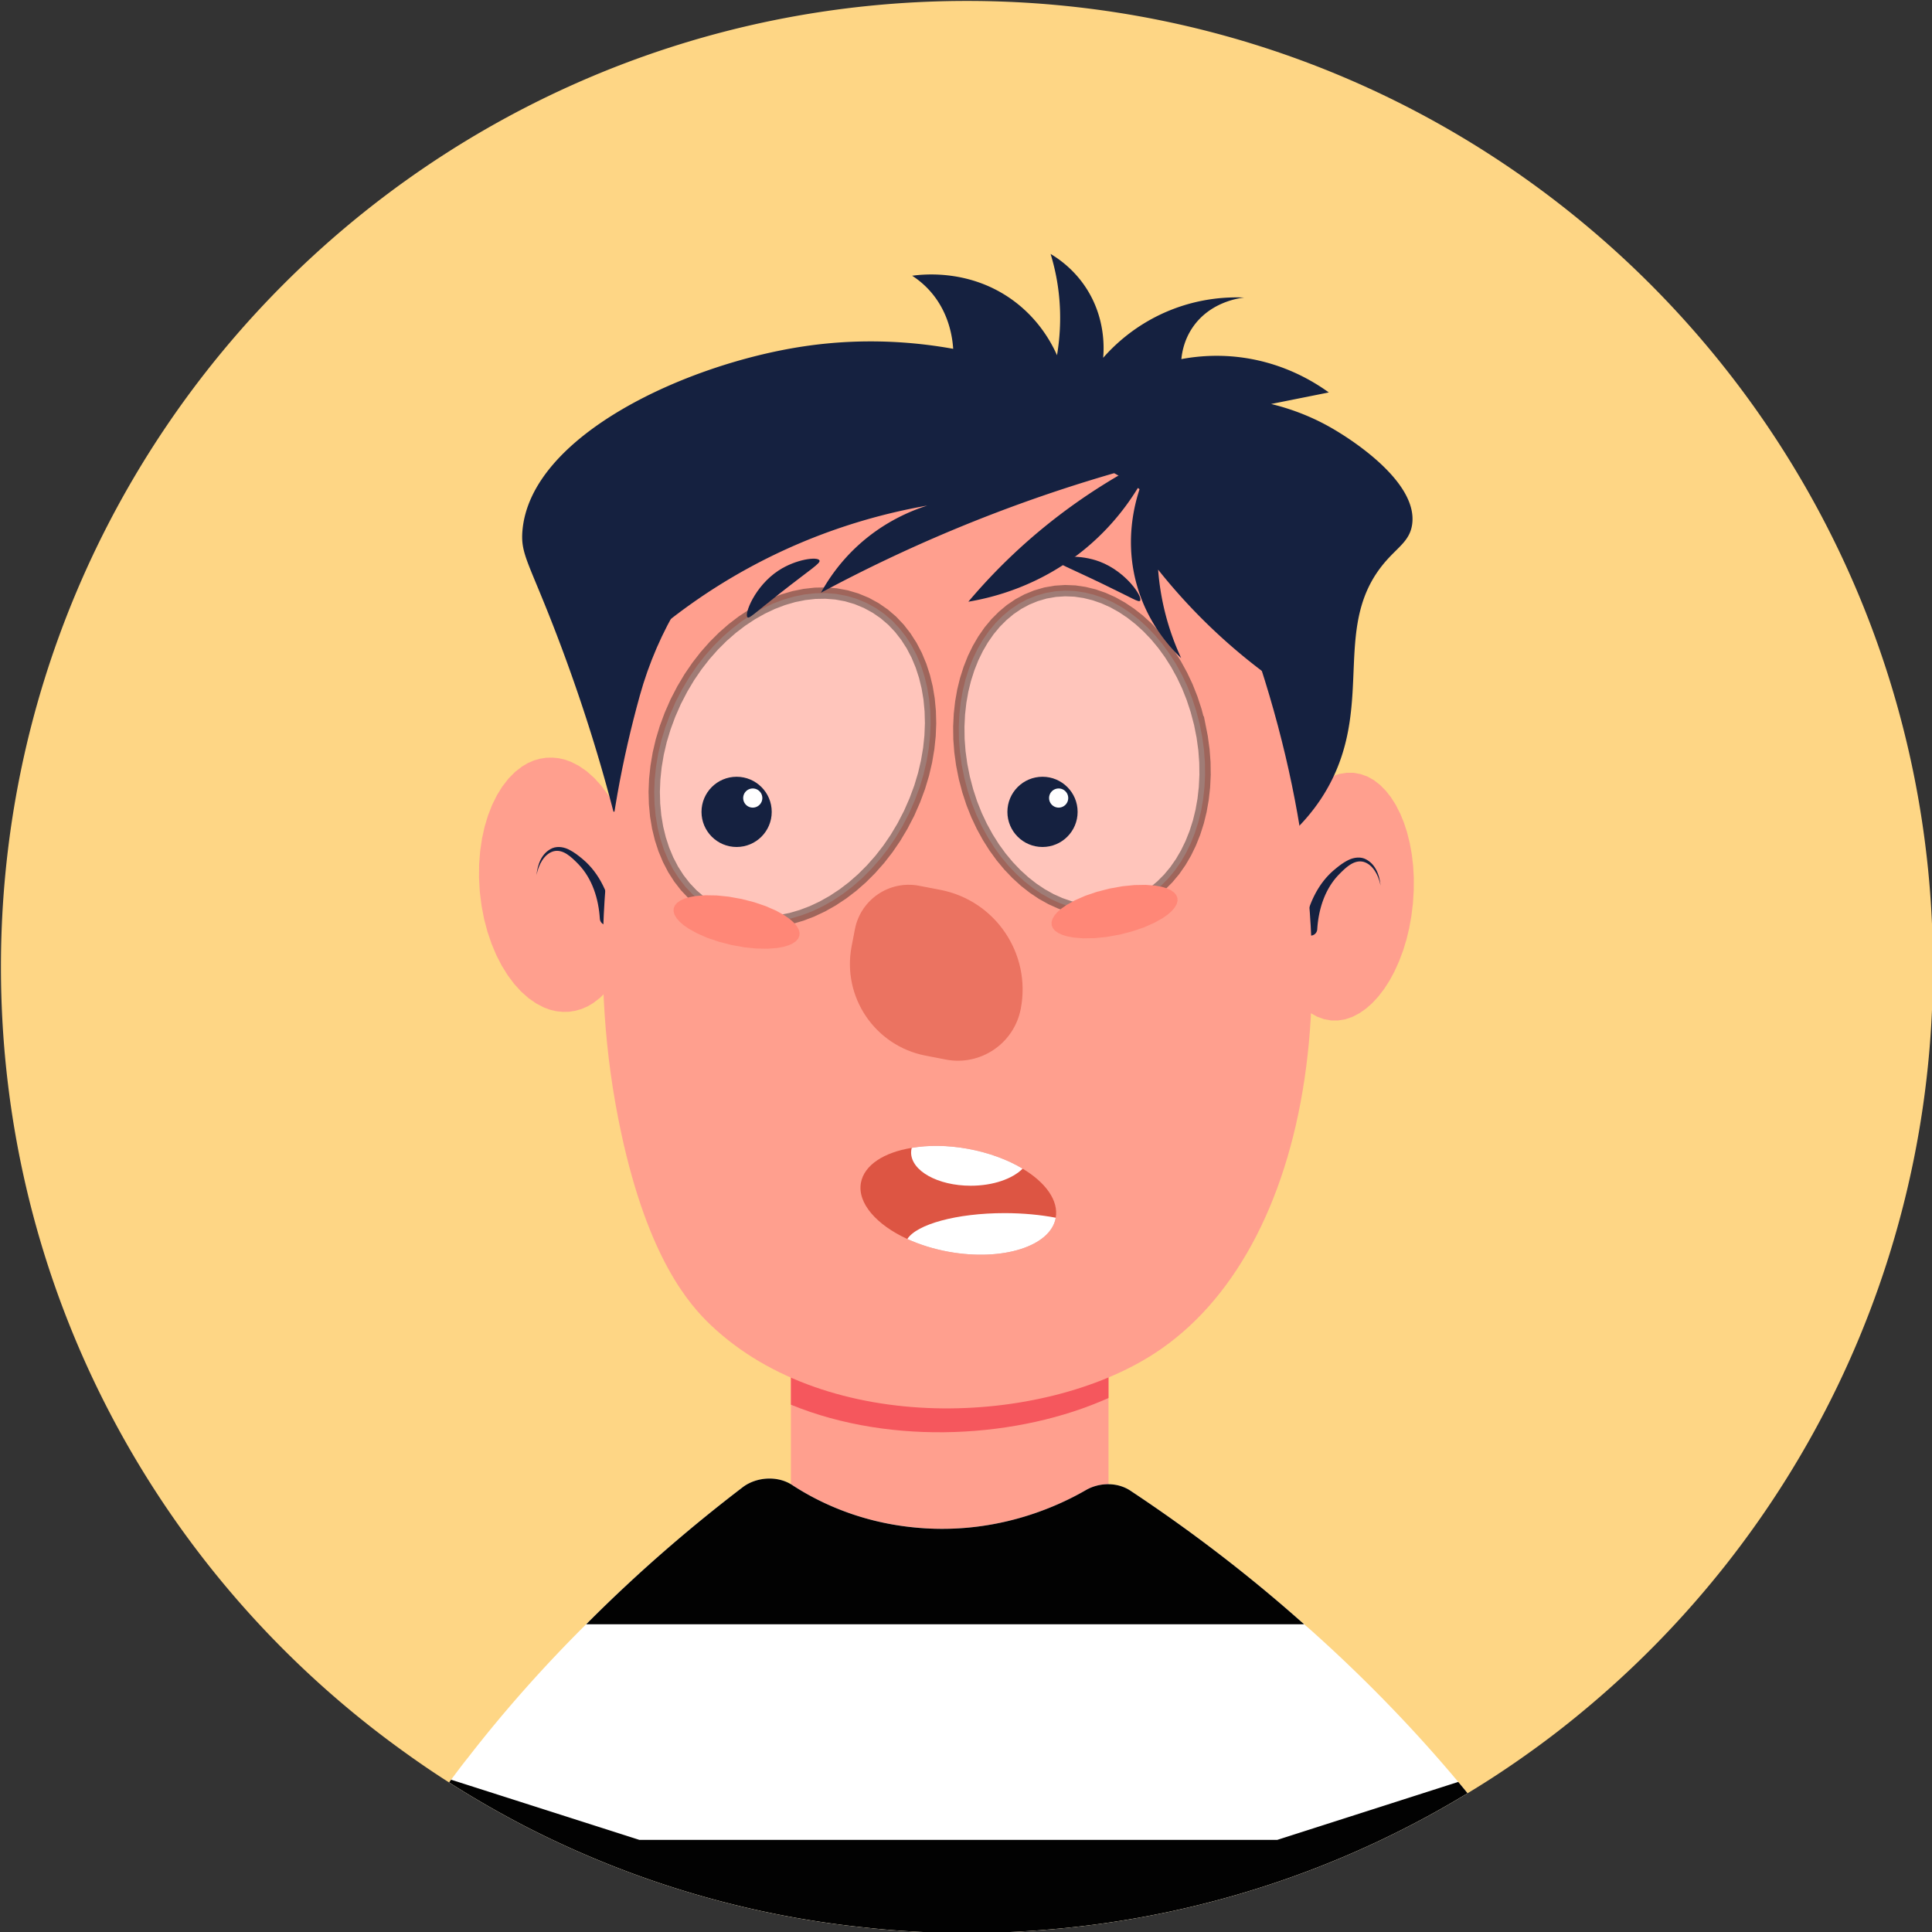 <svg height="1024" width="1024" xmlns="http://www.w3.org/2000/svg"><rect width="100%" height="100%" fill="#333333" stroke="none"/><defs><linearGradient gradientUnits="userSpaceOnUse" id="a" spreadMethod="pad" x1="539.356" x2="452.15" y1="1455.269" y2="1404.92"><stop offset=".24" stop-color="#dd5543" stop-opacity="0"/><stop offset="1" stop-color="#dd5543" stop-opacity=".6"/></linearGradient></defs><path d="M1024.5 512.5c0 159.12-72.64 301.43-186.53 395.31a473.779 473.779 0 0 1-26.06 20.12c-11.04 7.96-22.42 15.53-34.08 22.53-77.35 47.02-168.2 74.04-265.33 74.04-8.58 0-17.1-.17-25.5-.62-9.19-.45-18.27-1.12-27.29-2.13-64.01-6.45-124.43-24.83-179.19-52.68a519 519 0 0 1-42.49-24.33c-9.19-5.83-18.1-12-26.85-18.38C83.45 833.32.5 682.66.5 512.5.5 229.74 229.74.5 512.5.5s512 229.24 512 512z" fill="#fed685"/><path d="m336.85 465.19.42 7.46-.06 7.15-.53 6.85-1 6.8-1.4 6.33-1.78 5.88-2.24 5.73-2.55 5.11-2.82 4.55-3.28 4.21-3.49 3.51-3.69 2.86-3.02 1.78-3.12 1.36-3.23.94-3.36.54-3.41.07-3.35-.34-3.31-.77-3.29-1.21-4.15-2.15-4.06-2.82-3.99-3.55-3.6-3.97-3.42-4.57-3.24-5.22-2.81-5.47-2.51-5.97-2.21-6.51-1.76-6.64-1.35-7.02-.93-7.42-.42-7.47.06-7.15.53-6.85 1-6.8 1.4-6.32 1.78-5.89 2.24-5.72 2.54-5.11 2.83-4.55 3.28-4.22 3.48-3.51 3.7-2.86 3.02-1.78 3.12-1.36 3.23-.94 3.36-.54 3.41-.07 3.34.34 3.31.77 3.3 1.21 4.15 2.15 4.06 2.82 3.99 3.56 3.59 3.96 3.43 4.57 3.23 5.22 2.81 5.48 2.52 5.96 2.21 6.51 1.76 6.64 1.35 7.02.93 7.43z" fill="#ff9f8e"/><path d="M324.91 486.15c-1.93-11.5-6.9-23.1-16-30.73-2.21-1.85-4.45-3.63-7.15-5.01-2.61-1.38-6.04-2.06-8.96-.88-5.88 2.55-7.89 8.86-8.43 14.23 1.03-5.32 3.95-11.09 8.99-12.56 5.09-1.31 9.45 3.02 13.16 6.79 7.46 7.74 10.75 18.46 11.41 28.99.12 1.94 1.8 3.42 3.74 3.3 1.94-.12 3.42-1.8 3.3-3.74-.02-.12-.04-.27-.06-.39z" fill="#152140"/><path d="m717.4 409.59 3.77.7 3.59 1.29 3.43 1.91 3.32 2.59 2.93 2.96 2.75 3.47 2.57 4.04 2.38 4.67 1.95 4.75 1.68 5.16 1.4 5.6 1.11 6.08.71 6.04.35 6.3-.03 6.59-.41 6.89-.84 6.85-1.16 6.49-1.48 6.13-1.79 5.81-2.18 5.78-2.39 5.26-2.58 4.77-2.77 4.32-3.19 4.16-3.25 3.52-3.33 2.92-3.42 2.38-3.73 1.95-3.72 1.26-3.76.62h-3.84l-3.77-.69-3.59-1.29-3.43-1.91-3.32-2.59-2.93-2.96-2.75-3.47-2.57-4.05-2.39-4.67-1.94-4.74-1.68-5.16-1.4-5.6-1.11-6.09-.71-6.03-.35-6.3.03-6.59.41-6.89.83-6.86 1.17-6.48 1.48-6.13 1.78-5.81 2.19-5.79 2.39-5.25 2.58-4.77 2.77-4.32 3.19-4.17 3.25-3.51 3.33-2.92 3.42-2.38 3.73-1.95 3.72-1.26 3.76-.62 3.84-.01z" fill="#ff9f8e"/><path d="M691.18 491.76c1.93-11.5 6.9-23.1 16-30.73 2.21-1.85 4.45-3.63 7.15-5.01 2.61-1.38 6.04-2.06 8.96-.88 5.88 2.55 7.89 8.86 8.43 14.23-1.03-5.32-3.95-11.09-8.99-12.56-5.09-1.31-9.45 3.02-13.16 6.79-7.46 7.74-10.75 18.46-11.41 28.99a3.532 3.532 0 0 1-3.74 3.3 3.532 3.532 0 0 1-3.3-3.74c.02-.13.03-.28.06-.39z" fill="#152140"/><path d="M419.2 689.08h168.33v184.99H419.2z" fill="#ff9f8e"/><path d="M325.14 430.18c-6.18-23.79-16.18-58.09-31.93-98.53-13.21-33.89-17.3-38.31-16.31-50.28 4.2-50.53 86.77-88.56 149.49-97.85 33.74-5 61.85-1.7 78.82 1.36-.38-5.79-2.1-19.18-12.23-30.58a46.302 46.302 0 0 0-9.52-8.15c5.98-.82 29.98-3.42 52.32 12.23 14.62 10.24 21.58 23.42 24.46 29.9 1.72-10.28 2.66-23.9 0-39.41-.89-5.19-2.08-9.95-3.4-14.27 4.73 2.82 12.7 8.47 19.03 18.35 9.94 15.51 9.31 31.25 8.83 36.69 5.56-6.34 17.05-17.72 35.33-25.14 16.53-6.71 31.18-7.15 39.41-6.79-2.64.3-17.97 2.29-27.18 15.63-4.54 6.57-5.75 13.22-6.11 16.99 8.05-1.51 19.66-2.69 33.3-.68 21.52 3.17 36.92 12.62 44.85 18.35-10.19 2.04-20.38 4.08-30.58 6.12 8.38 2.03 21.05 5.99 34.65 14.27 5.46 3.32 43.44 26.42 40.09 49.6-1.21 8.35-7.04 11.65-13.59 19.03-29.49 33.22-6.65 74-29.9 118.23-5.23 9.96-15.02 24.3-34.65 38.05-115.06-7.72-230.12-15.42-345.18-23.12z" fill="#152140"/><path d="M587.53 689.08v51.89c-47.16 21.21-114.34 25.67-168.33 3.55v-55.44h168.33z" fill="#f5575d"/><path d="M486.52 233.41c-71.35 11.69-128.14 65.73-147.44 135.4-18.26 65.9-28.19 146.32-9.84 231.65 14.32 66.58 36.17 91.11 47.56 101.93 62.15 58.95 175.84 53.42 235.11 14.95 83.05-53.91 112.18-206.85 50.35-381.19-24.41-68.83-92.77-112.74-165.29-104.21-.64.08-1.28.15-1.93.24-2.88.36-5.72.78-8.52 1.23z" fill="#ff9f8e"/><path d="m635.79 383.5 1.39 7.01.94 6.86.5 6.71.09 6.57-.32 6.63-.71 6.36-1.08 6.12-1.44 5.88-1.86 5.83-2.18 5.46-2.48 5.12-2.8 4.8-3.2 4.6-3.46 4.15-3.72 3.73-4 3.34-4.3 2.94-4.54 2.43-4.8 1.96-5.08 1.48-5.21.9-5.17.34-5.15-.2-5.16-.75-5.05-1.25-4.98-1.73-4.93-2.21-4.89-2.73-4.62-3.09-4.48-3.51-4.35-3.96-4.22-4.42-3.88-4.66-3.65-5.02-3.42-5.41-3.2-5.82-2.8-5.94-2.49-6.26-2.16-6.57-1.82-6.92-1.39-7.01-.94-6.86-.51-6.71-.08-6.57.32-6.63.71-6.36 1.08-6.12 1.44-5.88 1.86-5.83 2.17-5.46 2.49-5.12 2.8-4.8 3.2-4.6 3.46-4.15 3.72-3.73 3.99-3.34 4.31-2.93 4.54-2.44 4.79-1.96 5.08-1.48 5.22-.9 5.17-.34 5.14.2 5.16.76 5.06 1.24 4.98 1.73 4.93 2.21 4.89 2.73 4.61 3.09 4.48 3.51 4.35 3.96 4.23 4.42 3.87 4.66 3.65 5.02 3.43 5.41 3.19 5.82 2.81 5.95 2.48 6.25 2.16 6.57 1.83 6.92zM459.16 319.52l4.98 2.72 4.56 3.16 4.19 3.59 3.83 4.05 3.42 4.4 3.04 4.74 2.67 5.11 2.29 5.5 1.83 5.63 1.44 5.89 1.03 6.16.61 6.47.17 6.43-.26 6.59-.71 6.75-1.17 6.93-1.59 6.79-2.05 6.82-2.55 6.87-3.04 6.94-3.49 6.73-3.75 6.29-4.02 5.89-4.28 5.5-4.66 5.26-4.81 4.8-4.95 4.34-5.12 3.91-5.41 3.58-5.45 3.07-5.48 2.58-5.53 2.11-5.72 1.68-5.66 1.13-5.59.61-5.57.11-5.56-.44-5.43-1-5.32-1.57-5.24-2.16-4.98-2.73-4.56-3.15-4.19-3.59-3.83-4.05-3.42-4.4-3.04-4.74-2.66-5.11-2.3-5.51-1.83-5.63-1.44-5.88-1.03-6.17-.61-6.46-.17-6.44.26-6.58.71-6.75 1.17-6.93 1.59-6.79 2.06-6.82 2.54-6.88 3.04-6.93 3.49-6.73 3.75-6.3 4.02-5.88 4.28-5.5 4.66-5.27 4.81-4.79 4.96-4.34 5.11-3.91 5.41-3.58 5.45-3.07 5.48-2.59 5.53-2.11 5.73-1.67 5.65-1.13 5.6-.62 5.56-.1 5.56.44 5.43 1 5.32 1.57 5.24 2.16z" fill="#fff" fill-opacity=".4" stroke="#0f0f0f" stroke-opacity=".4" stroke-width="6"/><path d="M409.03 430.31c0 10.28-8.33 18.61-18.61 18.61s-18.61-8.33-18.61-18.61 8.33-18.61 18.61-18.61 18.61 8.33 18.61 18.61z" fill="#152140"/><path d="M404.05 422.98a5.07 5.07 0 1 1-10.14 0 5.07 5.07 0 0 1 10.14 0z" fill="#fff"/><path d="M571.16 430.31c0 10.28-8.33 18.61-18.61 18.61s-18.61-8.33-18.61-18.61 8.33-18.61 18.61-18.61 18.61 8.33 18.61 18.61z" fill="#152140"/><path d="M566.18 422.98a5.07 5.07 0 1 1-10.14 0 5.07 5.07 0 0 1 10.14 0z" fill="#fff"/><path d="M687.21 368.51c-16.82-10.93-35.76-25.51-54.36-44.85a309.37 309.37 0 0 1-19.03-21.74c.68 8.82 2.35 19.53 6.12 31.26 1.86 5.78 3.96 11 6.11 15.63-5.98-5.69-17.3-18.04-23.1-37.37-8.38-27.9.44-51.39 3.4-58.44-5.4 9.89-14.85 24.22-30.58 37.37-24.31 20.33-49.96 26.44-62.52 28.54 6.88-8.15 14.77-16.64 23.78-25.14 21.79-20.55 43.73-35.16 62.52-45.53a794.79 794.79 0 0 0-94.45 32.62 793.969 793.969 0 0 0-69.99 33.3c3.7-6.74 9.68-15.75 19.03-24.46 13.98-13.02 28.67-18.98 37.37-21.74-24.61 4.32-58.68 13.32-95.13 33.3-22.11 12.11-39.9 25.42-53.68 37.37-8.15-17.67-16.31-35.33-24.46-53 25.77-9.33 61.29-21.77 103.96-35.33 152.87-48.6 177.36-41.78 190.26-36.01 59.55 26.58 71.76 119.76 74.75 154.22z" fill="#152140"/><path d="M434.33 297.03c-.97-2.11-12.39-.69-21.58 5.29-12.65 8.21-18.49 23.33-16.52 24.89.95.75 3.36-1.91 17.18-12.77 16.63-13.08 21.61-15.88 20.92-17.41zM560.57 297.12c.49-2.27 11.95-3.33 22.22.53 14.12 5.31 23.06 18.82 21.47 20.77-.76.94-3.69-1.15-19.52-8.79-19.06-9.21-24.53-10.88-24.17-12.51z" fill="#152140"/><path d="m624.05 475.91.06 1.65-.49 1.75-1.16 1.92-1.51 1.72-2.06 1.81-2.72 1.91-4.46 2.49-5.56 2.43-6 2.04-6.76 1.74-6.88 1.23-6.3.63-6.07.1-5.09-.41-3.27-.6-2.62-.79-2.1-.94-1.85-1.27-1.17-1.38-.63-1.53-.06-1.65.49-1.74 1.16-1.93 1.51-1.72 2.06-1.8 2.72-1.91 4.46-2.49 5.56-2.43 6-2.04 6.76-1.74 6.89-1.23 6.29-.63 6.07-.1 5.09.41 3.27.6 2.62.79 2.1.93 1.85 1.28 1.17 1.38.63 1.52zM393.04 476.47l6.77 1.74 5.99 2.04 5.57 2.43 4.45 2.49 2.72 1.9 2.07 1.81 1.51 1.72 1.15 1.92.5 1.75-.06 1.65-.63 1.52-1.18 1.39-1.85 1.27-2.09.93-2.63.79-3.26.61-5.09.41-6.07-.1-6.3-.64-6.88-1.23-6.77-1.74-5.99-2.04-5.56-2.43-4.46-2.49-2.72-1.9-2.06-1.81-1.52-1.72-1.15-1.93-.49-1.74.06-1.65.63-1.52 1.17-1.39 1.85-1.27 2.09-.94 2.63-.78 3.26-.61 5.09-.41 6.07.1 6.3.64 6.88 1.23z" fill="#ff8777"/><path d="M777.83 950.46c-77.35 47.02-168.2 74.04-265.33 74.04-8.58 0-17.1-.17-25.5-.62-9.19-.45-18.27-1.12-27.29-2.13-64.01-6.45-124.43-24.83-179.19-52.68a519 519 0 0 1-42.49-24.33c.34-.5.73-.95 1.06-1.46 2.97-3.98 5.94-7.96 9.14-11.94 20.35-26.23 41.42-49.55 62.44-70.45 29.09-29.2 57.67-53.36 83.29-72.86 7.35-5.32 18.33-5.88 25.89-.95 13.06 8.52 34.53 19.34 63.62 22.36 42.32 4.6 75.5-10.03 92.2-19.73 7.29-4.15 16.93-4.15 23.76.56 29.76 19.73 60.87 43.1 91.75 70.62 2.52 2.07 4.82 4.2 7.34 6.45 28.36 25.67 52.85 51.45 74.38 77.12 1.68 2.02 3.31 3.98 4.93 6z" fill="#fff"/><path d="M691.21 860.91H310.69c29.06-29.23 57.66-53.34 83.29-72.9 7.33-5.32 18.3-5.89 25.85-.95 13.05 8.54 34.56 19.36 63.61 22.4 42.32 4.56 75.5-10.06 92.2-19.74 7.32-4.17 16.94-4.17 23.8.57 29.76 19.74 60.88 43.09 91.77 70.62zM777.83 950.46c-77.35 47.02-168.2 74.04-265.33 74.04-8.58 0-17.1-.17-25.5-.62-9.19-.45-18.27-1.12-27.29-2.13-64.01-6.45-124.43-24.83-179.19-52.68a519 519 0 0 1-42.49-24.33c.34-.5.73-.95 1.06-1.46l99.77 31.89H677l95.9-30.71c1.68 2.02 3.31 3.98 4.93 6z" fill="#020202"/><path d="M559.57 645.42v.07c-2.7 15.04-28.04 23.09-56.55 18.01-8.12-1.45-15.57-3.83-22.11-6.8-16.36-7.52-26.53-19-24.61-29.76 1.72-9.5 12.28-16.17 26.92-18.54 8.78-1.52 18.94-1.45 29.63.46 11.22 2.05 21.31 5.81 29.16 10.56 12.15 7.26 19.14 16.83 17.56 26z" fill="#dd5543"/><path d="M542.02 619.42c-5.41 5.41-15.7 9.04-27.51 9.04-17.49 0-31.61-7.92-31.61-17.62 0-.86.13-1.65.33-2.44 8.78-1.52 18.94-1.45 29.63.46 11.21 2.05 21.3 5.81 29.16 10.56zM559.57 645.42v.07c-2.7 15.04-28.04 23.09-56.55 18.01-8.12-1.45-15.57-3.83-22.11-6.8 4.95-7.79 26.13-13.72 51.47-13.72 9.97 0 19.27.92 27.19 2.44z" fill="#fff"/><path d="m501.29 561.58-10.7-2.07c-26.84-5.18-44.39-31.14-39.21-57.97l1.74-9.02c3.05-15.77 18.3-26.09 34.07-23.04l11.2 2.16c29.19 5.64 48.28 33.88 42.63 63.07-3.55 18.39-21.34 30.42-39.73 26.87z" fill="url(#a)"/></svg>